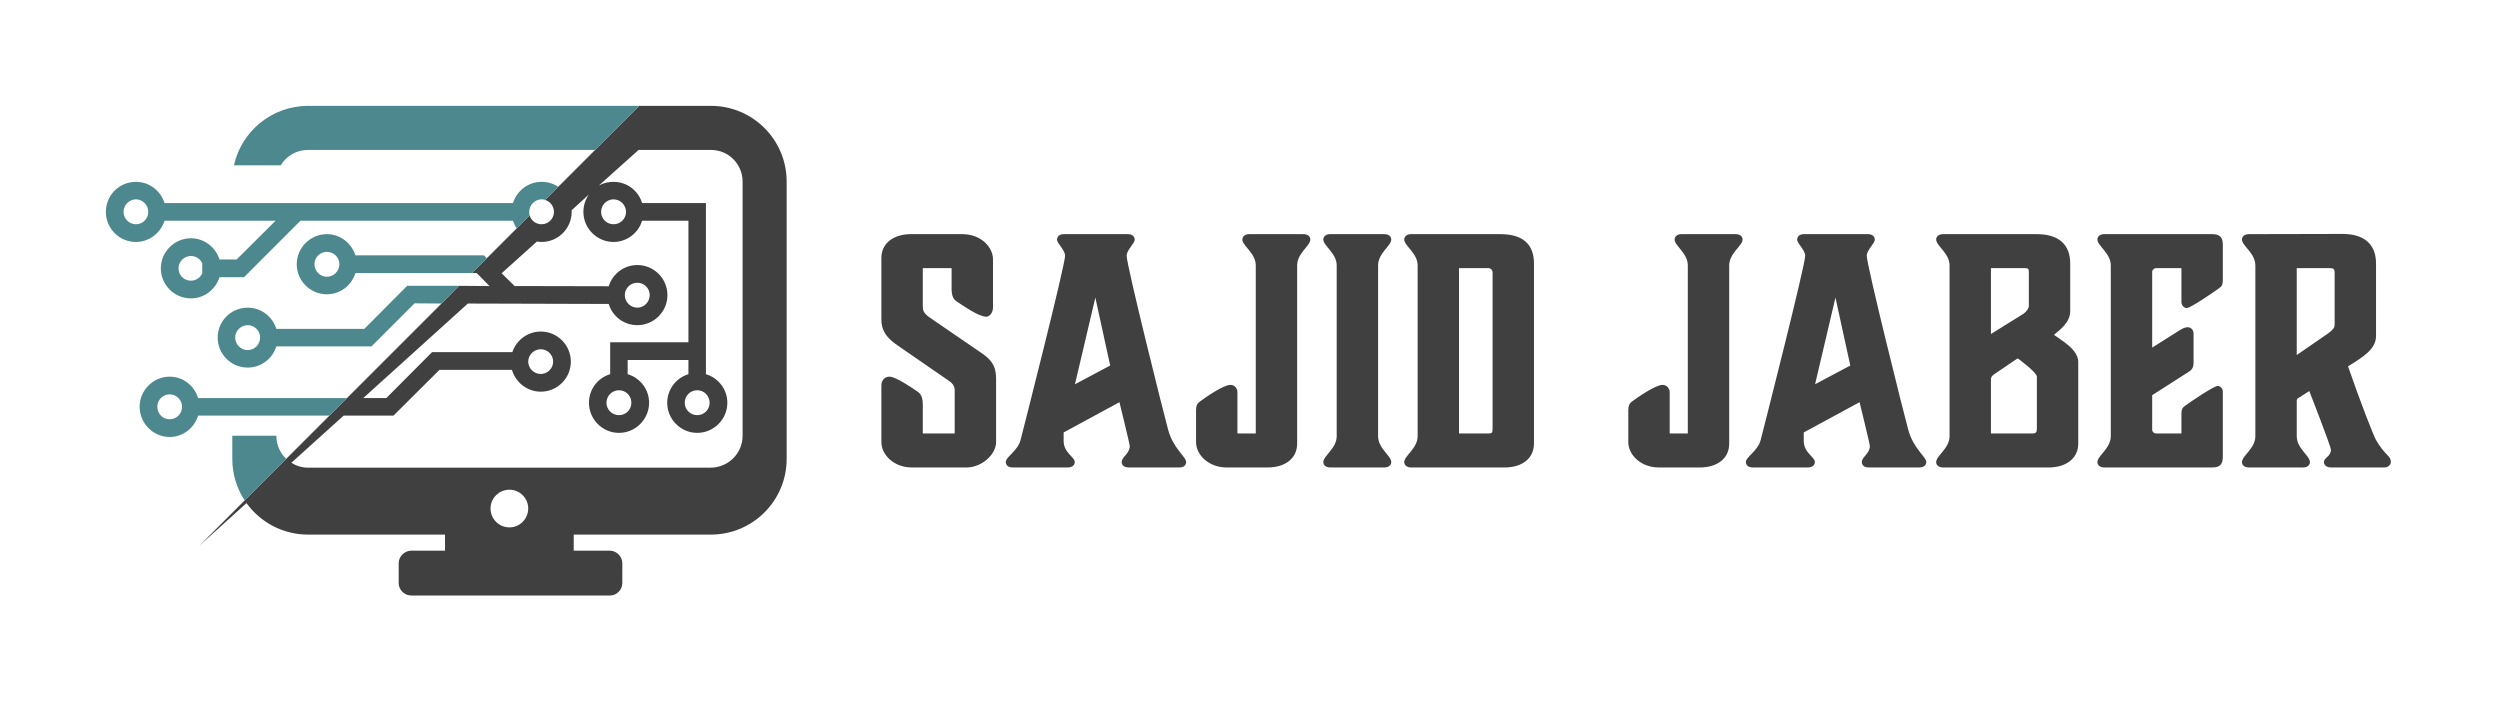 <svg xmlns="http://www.w3.org/2000/svg" version="1.1" xmlns:xlink="http://www.w3.org/1999/xlink" xmlns:svgjs="http://svgjs.dev/svgjs" viewBox="0 0 12.14 3.407"><g transform="matrix(1,0,0,1,4.22,1.136)"><rect width="12.14" height="12.14" x="-4.22" y="-5.503" fill="#ffffff"></rect><g><path d=" M 0.208 1.134 L 0.474 1.134 C 0.546 1.134 0.617 1.072 0.617 1.011 L 0.617 0.702 C 0.617 0.637 0.59 0.607 0.54 0.574 L 0.289 0.402 C 0.266 0.384 0.261 0.372 0.261 0.351 L 0.261 0.166 L 0.401 0.166 L 0.401 0.267 C 0.401 0.306 0.413 0.319 0.426 0.328 C 0.452 0.345 0.532 0.402 0.569 0.402 C 0.584 0.402 0.602 0.384 0.602 0.357 L 0.602 0.124 C 0.602 0.063 0.543 0.001 0.453 0.001 L 0.203 0.001 C 0.123 0.001 0.06 0.042 0.06 0.117 L 0.06 0.415 C 0.06 0.481 0.098 0.513 0.141 0.543 L 0.389 0.714 C 0.408 0.727 0.416 0.741 0.416 0.76 L 0.416 0.969 L 0.261 0.969 L 0.261 0.828 C 0.261 0.789 0.249 0.775 0.236 0.766 C 0.211 0.748 0.129 0.693 0.099 0.693 C 0.078 0.693 0.06 0.709 0.06 0.736 L 0.06 1.011 C 0.06 1.072 0.12 1.134 0.208 1.134 M 1 0.73 L 1.099 0.309 L 1.171 0.639 M 1.452 0.949 C 1.435 0.889 1.251 0.153 1.251 0.106 C 1.251 0.078 1.29 0.046 1.29 0.028 C 1.29 0.012 1.278 0.001 1.257 0.001 L 0.946 0.001 C 0.925 0.001 0.913 0.012 0.913 0.028 C 0.913 0.046 0.952 0.078 0.952 0.106 C 0.952 0.153 0.748 0.954 0.736 1 C 0.723 1.053 0.664 1.083 0.664 1.107 C 0.664 1.123 0.676 1.134 0.697 1.134 L 0.964 1.134 C 0.988 1.134 0.999 1.122 0.999 1.107 C 0.999 1.083 0.945 1.063 0.945 1.005 L 0.945 0.964 L 1.216 0.817 C 1.216 0.817 1.266 1.02 1.266 1.03 C 1.266 1.067 1.227 1.083 1.227 1.107 C 1.227 1.122 1.237 1.134 1.261 1.134 L 1.507 1.134 C 1.528 1.134 1.54 1.123 1.54 1.107 C 1.54 1.083 1.476 1.041 1.452 0.949 M 2.079 0.153 C 2.079 0.093 2.143 0.058 2.143 0.027 C 2.143 0.013 2.131 0.001 2.11 0.001 L 1.846 0.001 C 1.825 0.001 1.813 0.013 1.813 0.027 C 1.813 0.058 1.878 0.093 1.878 0.153 L 1.878 0.969 L 1.789 0.969 L 1.789 0.769 C 1.789 0.75 1.776 0.733 1.755 0.733 C 1.72 0.733 1.632 0.795 1.608 0.813 C 1.594 0.822 1.588 0.834 1.588 0.856 L 1.588 1.011 C 1.588 1.072 1.648 1.134 1.737 1.134 L 1.936 1.134 C 2.017 1.134 2.079 1.093 2.079 1.018 M 2.472 0.153 C 2.472 0.093 2.536 0.058 2.536 0.027 C 2.536 0.013 2.524 0.001 2.503 0.001 L 2.239 0.001 C 2.218 0.001 2.206 0.013 2.206 0.027 C 2.206 0.058 2.271 0.093 2.271 0.153 L 2.271 0.982 C 2.271 1.042 2.206 1.077 2.206 1.108 C 2.206 1.122 2.218 1.134 2.239 1.134 L 2.503 1.134 C 2.524 1.134 2.536 1.122 2.536 1.108 C 2.536 1.077 2.472 1.042 2.472 0.982 M 2.865 0.969 L 2.865 0.166 L 3.007 0.166 C 3.019 0.166 3.028 0.175 3.028 0.187 L 3.028 0.948 C 3.028 0.966 3.024 0.969 3.007 0.969 M 3.087 1.134 C 3.168 1.134 3.229 1.093 3.229 1.017 L 3.229 0.144 C 3.229 0.052 3.177 0.001 3.066 0.001 L 2.632 0.001 C 2.611 0.001 2.599 0.013 2.599 0.027 C 2.599 0.058 2.664 0.093 2.664 0.153 L 2.664 0.982 C 2.664 1.042 2.599 1.077 2.599 1.108 C 2.599 1.122 2.611 1.134 2.632 1.134 M 4.177 0.153 C 4.177 0.093 4.242 0.058 4.242 0.027 C 4.242 0.013 4.23 0.001 4.209 0.001 L 3.945 0.001 C 3.924 0.001 3.912 0.013 3.912 0.027 C 3.912 0.058 3.976 0.093 3.976 0.153 L 3.976 0.969 L 3.888 0.969 L 3.888 0.769 C 3.888 0.75 3.874 0.733 3.853 0.733 C 3.819 0.733 3.73 0.795 3.706 0.813 C 3.693 0.822 3.687 0.834 3.687 0.856 L 3.687 1.011 C 3.687 1.072 3.747 1.134 3.835 1.134 L 4.035 1.134 C 4.116 1.134 4.177 1.093 4.177 1.018 M 4.594 0.73 L 4.693 0.309 L 4.765 0.639 M 5.046 0.949 C 5.029 0.889 4.845 0.153 4.845 0.106 C 4.845 0.078 4.884 0.046 4.884 0.028 C 4.884 0.012 4.872 0.001 4.851 0.001 L 4.54 0.001 C 4.519 0.001 4.507 0.012 4.507 0.028 C 4.507 0.046 4.546 0.078 4.546 0.106 C 4.546 0.153 4.342 0.954 4.33 1 C 4.317 1.053 4.258 1.083 4.258 1.107 C 4.258 1.123 4.27 1.134 4.291 1.134 L 4.558 1.134 C 4.582 1.134 4.593 1.122 4.593 1.107 C 4.593 1.083 4.539 1.063 4.539 1.005 L 4.539 0.964 L 4.81 0.817 C 4.81 0.817 4.86 1.02 4.86 1.03 C 4.86 1.067 4.821 1.083 4.821 1.107 C 4.821 1.122 4.831 1.134 4.855 1.134 L 5.101 1.134 C 5.122 1.134 5.134 1.123 5.134 1.107 C 5.134 1.083 5.07 1.041 5.046 0.949 M 5.448 0.969 L 5.448 0.706 C 5.448 0.696 5.452 0.69 5.464 0.681 L 5.578 0.604 C 5.578 0.604 5.671 0.672 5.671 0.693 L 5.671 0.948 C 5.671 0.963 5.665 0.969 5.65 0.969 M 5.611 0.166 C 5.629 0.166 5.632 0.169 5.632 0.186 L 5.632 0.348 C 5.632 0.361 5.622 0.376 5.607 0.387 L 5.448 0.486 L 5.448 0.166 M 5.73 1.134 C 5.806 1.134 5.872 1.095 5.872 1.018 L 5.872 0.622 C 5.872 0.562 5.794 0.519 5.754 0.49 C 5.784 0.465 5.833 0.429 5.833 0.375 L 5.833 0.145 C 5.833 0.054 5.781 0.001 5.67 0.001 L 5.215 0.001 C 5.194 0.001 5.182 0.013 5.182 0.027 C 5.182 0.058 5.247 0.093 5.247 0.153 L 5.247 0.982 C 5.247 1.042 5.182 1.077 5.182 1.108 C 5.182 1.122 5.194 1.134 5.215 1.134 M 6.523 1.134 C 6.559 1.134 6.574 1.119 6.574 1.083 L 6.574 0.766 C 6.574 0.75 6.561 0.738 6.549 0.738 C 6.531 0.738 6.414 0.817 6.39 0.835 C 6.378 0.844 6.373 0.852 6.373 0.874 L 6.373 0.969 L 6.25 0.969 C 6.24 0.969 6.231 0.961 6.231 0.951 L 6.231 0.783 L 6.403 0.673 C 6.426 0.66 6.432 0.648 6.432 0.622 L 6.432 0.484 C 6.432 0.468 6.421 0.453 6.403 0.453 C 6.391 0.453 6.378 0.459 6.364 0.468 L 6.231 0.552 L 6.231 0.184 C 6.231 0.175 6.24 0.166 6.25 0.166 L 6.373 0.166 L 6.373 0.331 C 6.373 0.348 6.387 0.36 6.399 0.36 C 6.417 0.36 6.534 0.28 6.558 0.262 C 6.57 0.253 6.574 0.246 6.574 0.223 L 6.574 0.052 C 6.574 0.016 6.559 0.001 6.523 0.001 L 5.998 0.001 C 5.977 0.001 5.965 0.013 5.965 0.027 C 5.965 0.058 6.03 0.093 6.03 0.153 L 6.03 0.982 C 6.03 1.042 5.965 1.077 5.965 1.108 C 5.965 1.122 5.977 1.134 5.998 1.134 M 7.096 0.166 C 7.111 0.166 7.117 0.172 7.117 0.186 L 7.117 0.441 C 7.117 0.451 7.114 0.463 7.081 0.486 L 6.933 0.588 L 6.933 0.166 M 7.317 0.999 C 7.306 0.979 7.243 0.82 7.182 0.643 C 7.251 0.6 7.318 0.561 7.318 0.496 L 7.318 0.144 C 7.318 0.045 7.255 -2.220446049250313e-16 7.155 -2.220446049250313e-16 L 6.7 0.001 C 6.679 0.001 6.667 0.013 6.667 0.027 C 6.667 0.058 6.732 0.093 6.732 0.153 L 6.732 0.982 C 6.732 1.042 6.667 1.077 6.667 1.108 C 6.667 1.122 6.679 1.134 6.7 1.134 L 6.964 1.134 C 6.985 1.134 6.997 1.122 6.997 1.108 C 6.997 1.077 6.933 1.042 6.933 0.982 L 6.933 0.814 C 6.933 0.805 6.934 0.801 6.939 0.798 L 6.994 0.763 C 6.994 0.763 7.099 1.032 7.099 1.048 C 7.099 1.081 7.065 1.086 7.065 1.108 C 7.065 1.122 7.078 1.134 7.099 1.134 L 7.359 1.134 C 7.375 1.134 7.39 1.122 7.39 1.108 C 7.39 1.075 7.362 1.078 7.317 0.999" fill="#404040" fill-rule="nonzero"></path></g><g></g><g clip-path="url(#SvgjsClipPath1003)"><g clip-path="url(#SvgjsClipPath10005929bb41-72d9-4250-88d4-d1df507aa376)"><path d=" M -0.768 -0.622 L -1.116 -0.622 L -1.33 -0.408 L -1.509 -0.229 L -1.509 -0.229 L -1.573 -0.165 C -1.548 -0.158 -1.53 -0.134 -1.53 -0.107 C -1.53 -0.074 -1.557 -0.047 -1.59 -0.047 C -1.618 -0.047 -1.641 -0.065 -1.648 -0.09 L -1.711 -0.027 L -1.856 0.118 L -1.928 0.19 L -1.905 0.19 L -1.848 0.248 L -1.843 0.253 L -1.853 0.253 L -1.99 0.252 L -1.991 0.252 L -2.076 0.338 L -2.535 0.797 L -2.535 0.797 L -2.62 0.882 L -2.83 1.092 L -2.83 1.092 L -3.032 1.294 L -3.032 1.294 L -3.252 1.514 L -3.023 1.307 C -2.956 1.4 -2.847 1.46 -2.724 1.46 L -2.059 1.46 L -2.059 1.538 L -2.222 1.538 C -2.256 1.538 -2.284 1.566 -2.284 1.599 L -2.284 1.695 C -2.284 1.729 -2.256 1.756 -2.222 1.756 L -1.259 1.756 C -1.226 1.756 -1.198 1.729 -1.198 1.695 L -1.198 1.599 C -1.198 1.566 -1.226 1.538 -1.259 1.538 L -1.434 1.538 L -1.434 1.46 L -0.768 1.46 C -0.565 1.46 -0.4 1.296 -0.4 1.092 L -0.4 -0.254 C -0.4 -0.458 -0.565 -0.622 -0.768 -0.622 Z M -1.746 1.425 C -1.797 1.425 -1.838 1.384 -1.838 1.333 C -1.838 1.283 -1.797 1.242 -1.746 1.242 C -1.696 1.242 -1.655 1.283 -1.655 1.333 C -1.655 1.384 -1.696 1.425 -1.746 1.425 Z M -0.614 0.98 C -0.614 1.066 -0.684 1.135 -0.77 1.135 L -2.723 1.135 C -2.753 1.135 -2.781 1.127 -2.805 1.111 L -2.551 0.882 L -2.309 0.882 L -2.086 0.66 L -1.734 0.66 C -1.716 0.721 -1.66 0.766 -1.594 0.766 C -1.513 0.766 -1.448 0.7 -1.448 0.62 C -1.448 0.54 -1.513 0.474 -1.594 0.474 C -1.658 0.474 -1.713 0.516 -1.732 0.574 L -2.122 0.574 L -2.344 0.797 L -2.456 0.797 L -1.948 0.338 L -1.264 0.34 C -1.246 0.4 -1.191 0.443 -1.125 0.443 C -1.045 0.443 -0.979 0.378 -0.979 0.297 C -0.979 0.216 -1.045 0.151 -1.125 0.151 C -1.191 0.151 -1.246 0.195 -1.264 0.254 L -1.721 0.253 L -1.784 0.191 L -1.613 0.037 C -1.606 0.038 -1.598 0.039 -1.59 0.039 C -1.509 0.039 -1.444 -0.027 -1.444 -0.107 C -1.444 -0.11 -1.444 -0.113 -1.444 -0.115 L -1.36 -0.192 C -1.377 -0.168 -1.387 -0.139 -1.387 -0.107 C -1.387 -0.027 -1.321 0.039 -1.241 0.039 C -1.175 0.039 -1.12 -0.005 -1.102 -0.064 L -0.877 -0.064 L -0.877 0.526 L -1.257 0.526 L -1.257 0.681 C -1.317 0.699 -1.36 0.754 -1.36 0.82 C -1.36 0.9 -1.295 0.966 -1.214 0.966 C -1.134 0.966 -1.068 0.9 -1.068 0.82 C -1.068 0.754 -1.112 0.699 -1.172 0.681 L -1.172 0.612 L -0.877 0.612 L -0.877 0.681 C -0.936 0.699 -0.98 0.754 -0.98 0.82 C -0.98 0.9 -0.915 0.966 -0.834 0.966 C -0.754 0.966 -0.688 0.9 -0.688 0.82 C -0.688 0.754 -0.732 0.699 -0.792 0.681 L -0.792 -0.15 L -1.102 -0.15 C -1.12 -0.21 -1.175 -0.253 -1.241 -0.253 C -1.267 -0.253 -1.291 -0.247 -1.312 -0.235 L -1.119 -0.408 L -0.768 -0.408 C -0.683 -0.408 -0.614 -0.34 -0.614 -0.254 L -0.614 0.98 L -0.614 0.98 Z M -1.655 0.62 C -1.655 0.587 -1.627 0.56 -1.594 0.56 C -1.561 0.56 -1.534 0.587 -1.534 0.62 C -1.534 0.653 -1.561 0.68 -1.594 0.68 C -1.627 0.68 -1.655 0.653 -1.655 0.62 Z M -1.186 0.297 C -1.186 0.264 -1.159 0.237 -1.125 0.237 C -1.092 0.237 -1.065 0.264 -1.065 0.297 C -1.065 0.33 -1.092 0.358 -1.125 0.358 C -1.159 0.358 -1.186 0.33 -1.186 0.297 Z M -1.301 -0.107 C -1.301 -0.14 -1.274 -0.168 -1.241 -0.168 C -1.207 -0.168 -1.18 -0.14 -1.18 -0.107 C -1.18 -0.074 -1.207 -0.047 -1.241 -0.047 C -1.274 -0.047 -1.301 -0.074 -1.301 -0.107 Z M -0.834 0.759 C -0.801 0.759 -0.774 0.786 -0.774 0.82 C -0.774 0.853 -0.801 0.88 -0.834 0.88 C -0.868 0.88 -0.895 0.853 -0.895 0.82 C -0.895 0.786 -0.868 0.759 -0.834 0.759 Z M -1.154 0.82 C -1.154 0.853 -1.181 0.88 -1.214 0.88 C -1.248 0.88 -1.275 0.853 -1.275 0.82 C -1.275 0.786 -1.248 0.759 -1.214 0.759 C -1.181 0.759 -1.154 0.786 -1.154 0.82 Z" fill="#404040" transform="matrix(1,0,0,1,0,0)" fill-rule="nonzero"></path></g><g clip-path="url(#SvgjsClipPath10005929bb41-72d9-4250-88d4-d1df507aa376)"><path d=" M -3.092 0.98 L -3.092 1.092 C -3.092 1.167 -3.07 1.236 -3.032 1.294 L -2.83 1.092 C -2.86 1.064 -2.878 1.024 -2.878 0.98 L -3.092 0.98 L -3.092 0.98 Z" fill="#4e888f" transform="matrix(1,0,0,1,0,0)" fill-rule="nonzero"></path></g><g clip-path="url(#SvgjsClipPath10005929bb41-72d9-4250-88d4-d1df507aa376)"><path d=" M -3.396 0.693 C -3.476 0.693 -3.542 0.759 -3.542 0.839 C -3.542 0.92 -3.476 0.986 -3.396 0.986 C -3.331 0.986 -3.276 0.942 -3.258 0.882 L -2.62 0.882 L -2.535 0.797 L -3.258 0.797 C -3.276 0.737 -3.331 0.693 -3.396 0.693 Z M -3.396 0.9 C -3.43 0.9 -3.456 0.873 -3.456 0.839 C -3.456 0.806 -3.43 0.779 -3.396 0.779 C -3.363 0.779 -3.336 0.806 -3.336 0.839 C -3.336 0.873 -3.363 0.9 -3.396 0.9 Z" fill="#4e888f" transform="matrix(1,0,0,1,0,0)" fill-rule="nonzero"></path></g><g clip-path="url(#SvgjsClipPath10005929bb41-72d9-4250-88d4-d1df507aa376)"><path d=" M -2.451 0.461 L -2.878 0.461 C -2.897 0.401 -2.952 0.358 -3.017 0.358 C -3.098 0.358 -3.163 0.423 -3.163 0.503 C -3.163 0.584 -3.098 0.649 -3.017 0.649 C -2.952 0.649 -2.897 0.606 -2.878 0.546 L -2.416 0.546 L -2.207 0.337 L -2.076 0.338 L -1.991 0.252 L -2.243 0.252 L -2.451 0.461 Z M -3.017 0.564 C -3.05 0.564 -3.078 0.537 -3.078 0.503 C -3.078 0.47 -3.05 0.443 -3.017 0.443 C -2.984 0.443 -2.957 0.47 -2.957 0.503 C -2.957 0.537 -2.984 0.564 -3.017 0.564 Z" fill="#4e888f" transform="matrix(1,0,0,1,0,0)" fill-rule="nonzero"></path></g><g clip-path="url(#SvgjsClipPath10005929bb41-72d9-4250-88d4-d1df507aa376)"><path d=" M -2.494 0.104 C -2.513 0.045 -2.567 0.001 -2.633 0.001 C -2.713 0.001 -2.779 0.067 -2.779 0.147 C -2.779 0.228 -2.713 0.293 -2.633 0.293 C -2.567 0.293 -2.513 0.25 -2.494 0.19 L -1.928 0.19 L -1.856 0.118 L -1.87 0.104 C -1.87 0.104 -2.494 0.104 -2.494 0.104 Z M -2.633 0.208 C -2.666 0.208 -2.693 0.18 -2.693 0.147 C -2.693 0.114 -2.666 0.087 -2.633 0.087 C -2.599 0.087 -2.572 0.114 -2.572 0.147 C -2.572 0.18 -2.599 0.208 -2.633 0.208 Z" fill="#4e888f" transform="matrix(1,0,0,1,0,0)" fill-rule="nonzero"></path></g><g clip-path="url(#SvgjsClipPath10005929bb41-72d9-4250-88d4-d1df507aa376)"><path d=" M -1.729 -0.15 L -3.421 -0.15 C -3.44 -0.21 -3.495 -0.253 -3.56 -0.253 C -3.641 -0.253 -3.706 -0.188 -3.706 -0.107 C -3.706 -0.027 -3.641 0.039 -3.56 0.039 C -3.495 0.039 -3.44 -0.005 -3.421 -0.064 L -2.882 -0.064 L -3.071 0.124 L -3.154 0.124 C -3.173 0.065 -3.227 0.021 -3.293 0.021 C -3.373 0.021 -3.439 0.087 -3.439 0.167 C -3.439 0.248 -3.373 0.313 -3.293 0.313 C -3.227 0.313 -3.173 0.269 -3.154 0.21 L -3.035 0.21 L -2.761 -0.064 L -1.729 -0.064 C -1.724 -0.051 -1.719 -0.038 -1.711 -0.027 L -1.648 -0.09 C -1.65 -0.096 -1.65 -0.101 -1.65 -0.107 C -1.65 -0.14 -1.623 -0.168 -1.59 -0.168 C -1.584 -0.168 -1.578 -0.167 -1.573 -0.165 L -1.509 -0.229 C -1.532 -0.244 -1.56 -0.253 -1.59 -0.253 C -1.655 -0.253 -1.71 -0.21 -1.729 -0.15 Z M -3.56 -0.047 C -3.593 -0.047 -3.62 -0.074 -3.62 -0.107 C -3.62 -0.14 -3.593 -0.168 -3.56 -0.168 C -3.527 -0.168 -3.5 -0.14 -3.5 -0.107 C -3.5 -0.074 -3.527 -0.047 -3.56 -0.047 Z M -3.238 0.192 C -3.248 0.213 -3.269 0.227 -3.293 0.227 C -3.326 0.227 -3.353 0.201 -3.353 0.167 C -3.353 0.134 -3.326 0.107 -3.293 0.107 C -3.269 0.107 -3.248 0.121 -3.238 0.142 L -3.238 0.192 Z" fill="#4e888f" transform="matrix(1,0,0,1,0,0)" fill-rule="nonzero"></path></g><g clip-path="url(#SvgjsClipPath10005929bb41-72d9-4250-88d4-d1df507aa376)"><path d=" M -2.724 -0.622 C -2.9 -0.622 -3.048 -0.498 -3.084 -0.333 L -2.857 -0.333 C -2.83 -0.378 -2.781 -0.408 -2.724 -0.408 L -1.33 -0.408 L -1.116 -0.622 L -2.724 -0.622 Z" fill="#4e888f" transform="matrix(1,0,0,1,0,0)" fill-rule="nonzero"></path></g></g></g><defs><clipPath id="SvgjsClipPath1003"><path d=" M -3.706 -0.622 h 3.306 v 2.379 h -3.306 Z"></path></clipPath><clipPath id="SvgjsClipPath10005929bb41-72d9-4250-88d4-d1df507aa376"><path d=" M -3.706 -0.622 L -0.4 -0.622 L -0.4 1.756 L -3.706 1.756 Z"></path></clipPath></defs></svg>